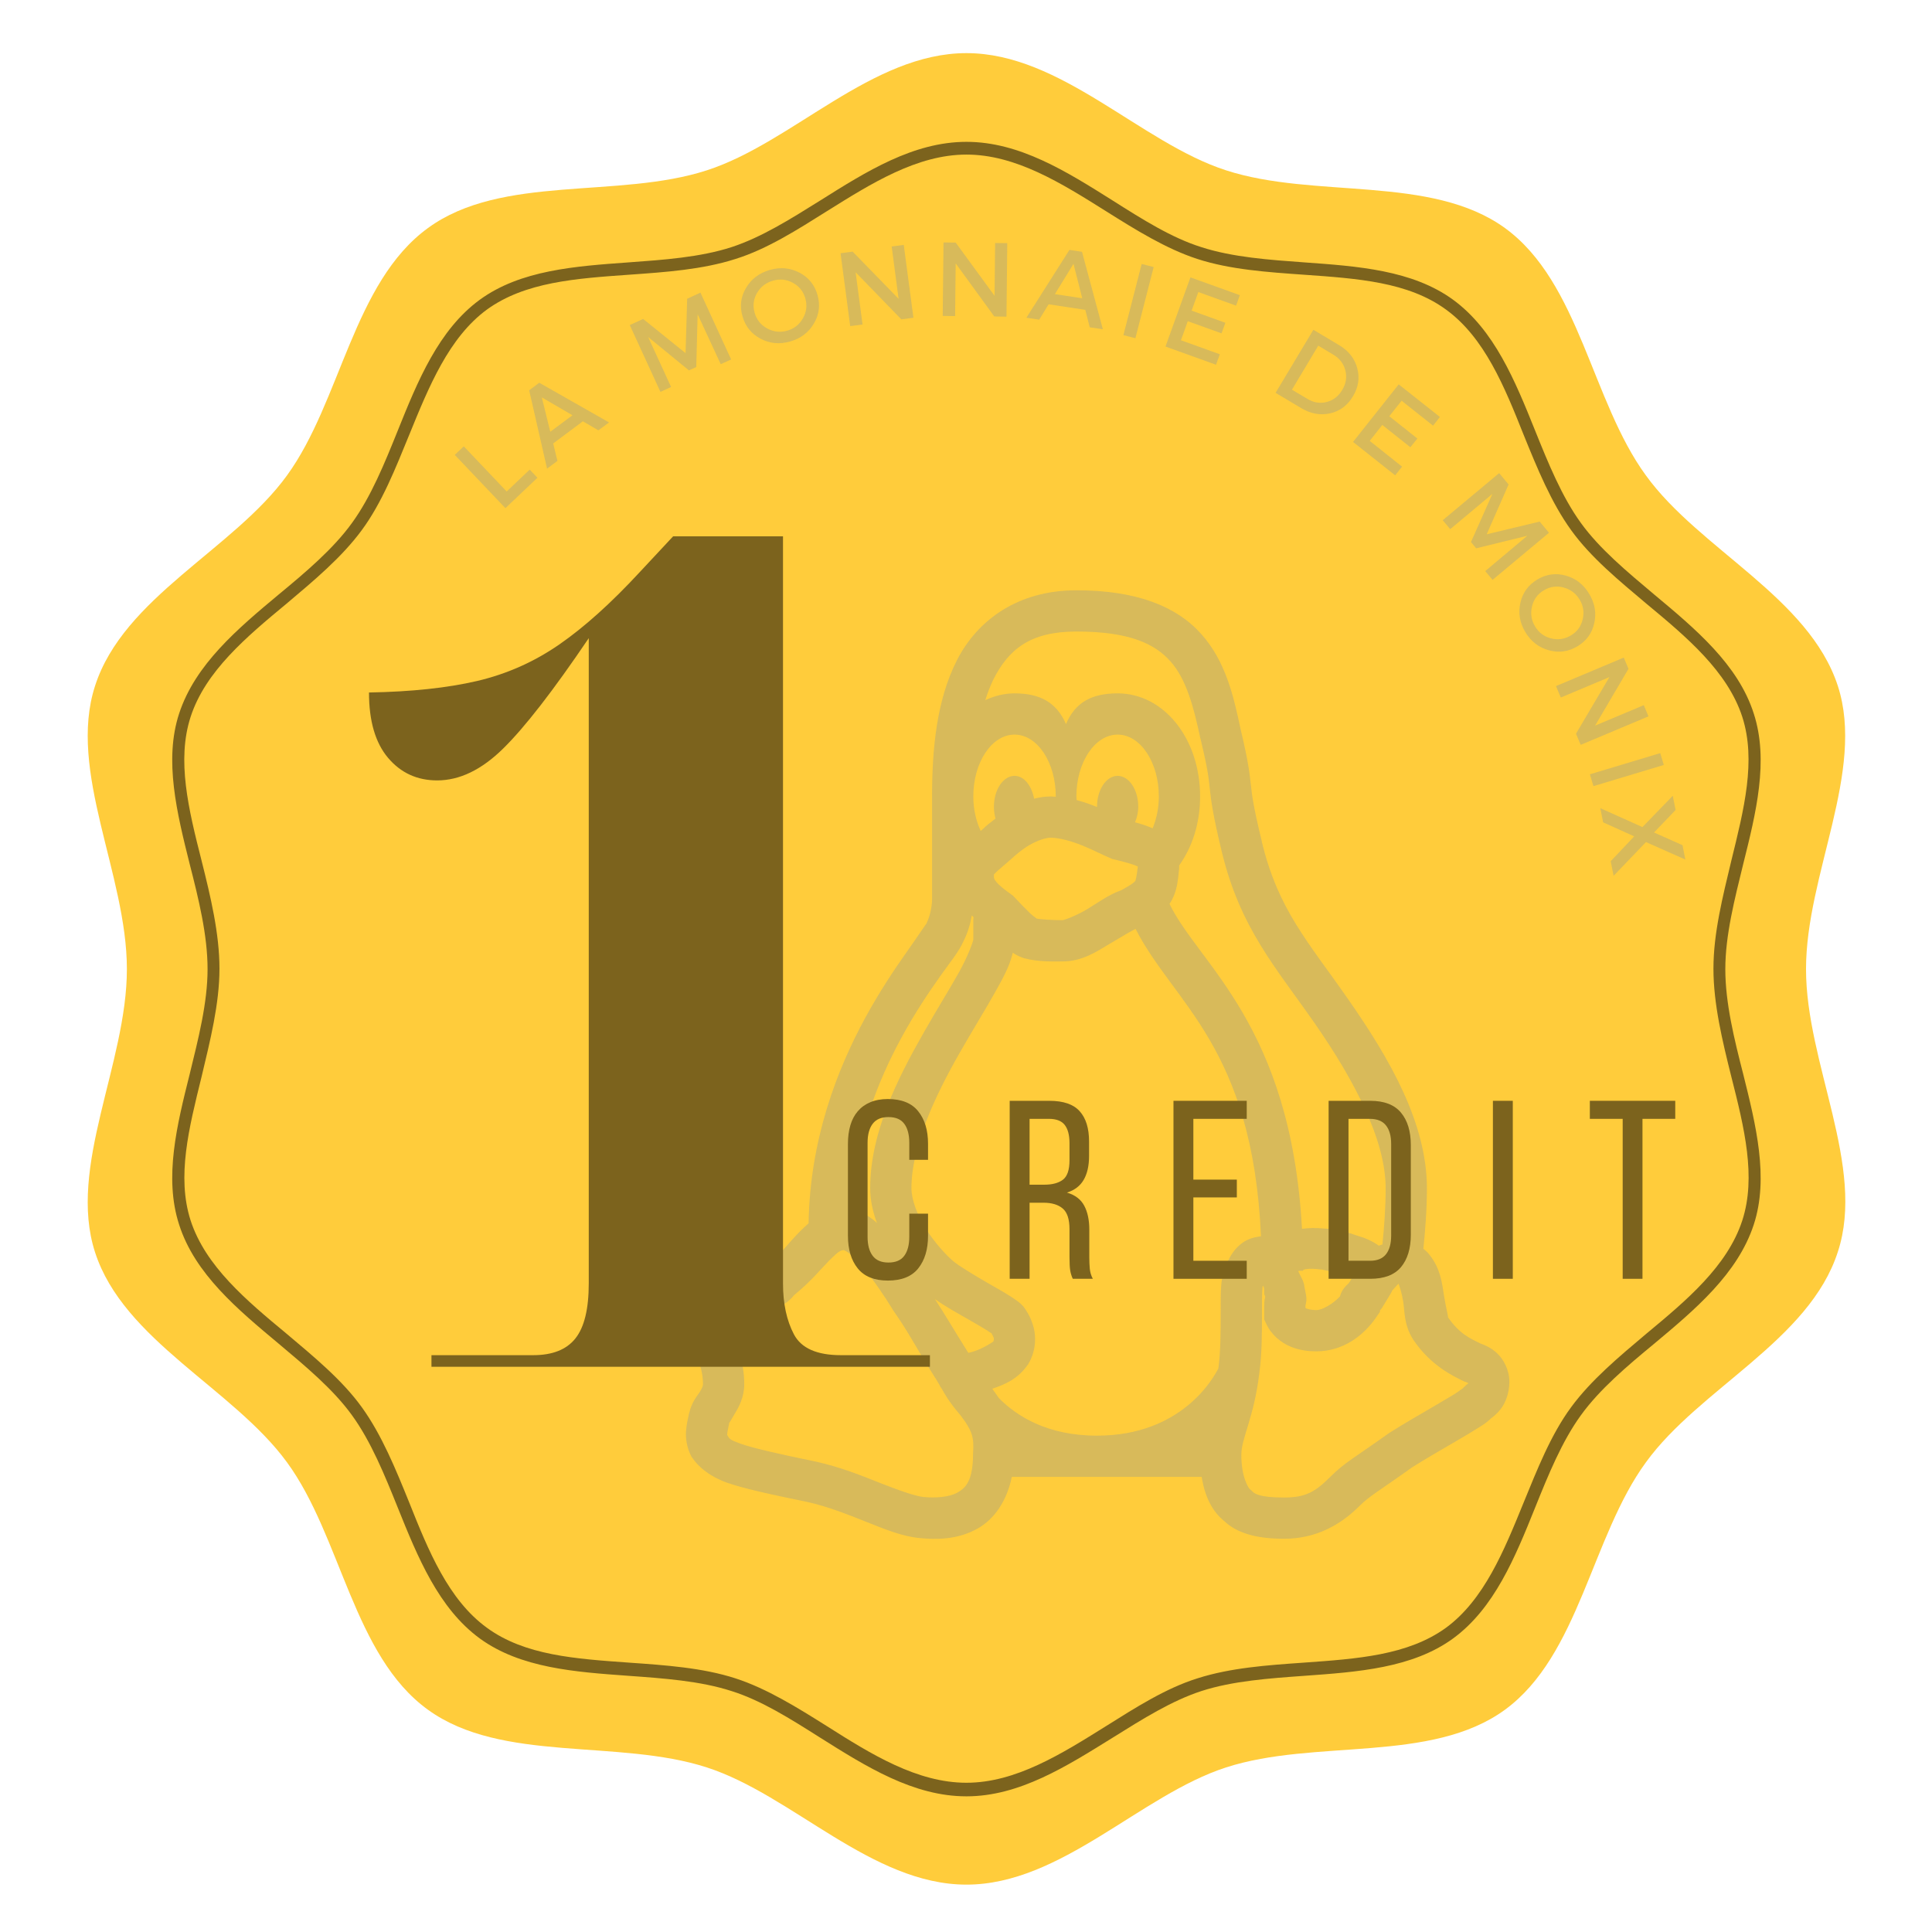 <svg xmlns="http://www.w3.org/2000/svg" xmlns:xlink="http://www.w3.org/1999/xlink" width="500" zoomAndPan="magnify" viewBox="0 0 375 375" height="500" preserveAspectRatio="xMidYMid meet" version="1.0"><defs><filter x="0%" y="0%" width="100%" height="100%" id="a0e8144c22"><feColorMatrix values="0 0 0 0 1 0 0 0 0 1 0 0 0 0 1 0 0 0 1 0" color-interpolation-filters="sRGB"/></filter><g/><clipPath id="e481099729"><path d="M 17 10 L 358.211 10 L 358.211 366 L 17 366 Z M 17 10 " clip-rule="nonzero"/></clipPath><mask id="0eb4fd1aac"><g filter="url(#a0e8144c22)"><rect x="-37.5" width="450" fill="#000000" y="-37.5" height="450" fill-opacity="0.647"/></g></mask><clipPath id="c8e5dd027d"><path d="M 0.719 0.574 L 160.98 0.574 L 160.98 185 L 0.719 185 Z M 0.719 0.574 " clip-rule="nonzero"/></clipPath><clipPath id="3a0f52d576"><rect x="0" width="162" y="0" height="189"/></clipPath><mask id="cbe8e32cfe"><g filter="url(#a0e8144c22)"><rect x="-37.5" width="450" fill="#000000" y="-37.5" height="450" fill-opacity="0.647"/></g></mask><clipPath id="44d8c86af0"><rect x="0" width="281" y="0" height="171"/></clipPath></defs><rect x="-37.5" width="450" fill="#ffffff" y="-37.5" height="450" fill-opacity="1"/><rect x="-37.5" width="450" fill="#ffffff" y="-37.5" height="450" fill-opacity="1"/><rect x="-37.5" width="450" fill="#ffffff" y="-37.5" height="450" fill-opacity="1"/><g clip-path="url(#e481099729)"><path fill="#ffcc3b" d="M 350.547 188.102 C 350.547 169.73 362.086 149.711 356.727 133.148 C 351.121 115.93 329.855 106.621 319.473 92.285 C 308.922 77.871 306.613 54.801 292.105 44.258 C 277.762 33.875 255.176 38.656 237.949 33.051 C 221.383 27.695 205.969 10.312 187.586 10.312 C 169.207 10.312 153.793 27.695 137.223 33.051 C 119.996 38.656 97.41 33.793 83.07 44.258 C 68.562 54.801 66.172 77.871 55.703 92.285 C 45.316 106.621 23.969 115.93 18.445 133.148 C 13.086 149.711 24.629 169.73 24.629 188.102 C 24.629 206.473 13.086 226.492 18.445 243.051 C 23.969 260.188 45.234 269.496 55.703 283.832 C 66.254 298.25 68.562 321.398 83.07 331.863 C 97.41 342.242 119.996 337.465 137.223 343.066 C 153.793 348.422 169.207 365.805 187.586 365.805 C 205.969 365.805 221.383 348.422 237.949 343.066 C 255.176 337.465 277.762 342.324 292.105 331.863 C 306.531 321.316 308.922 298.25 319.473 283.832 C 329.855 269.496 351.207 260.188 356.727 242.969 C 362.168 226.41 350.547 206.473 350.547 188.102 Z M 350.547 188.102 " fill-opacity="1" fill-rule="nonzero"/></g><path fill="#7c631d" d="M 187.586 348.668 C 177.285 348.668 168.133 342.902 159.23 337.301 C 153.379 333.594 147.773 330.051 142.004 328.238 C 135.906 326.262 128.816 325.766 121.973 325.273 C 111.672 324.531 101.039 323.789 93.125 318.023 C 85.129 312.172 81.09 302.285 77.215 292.648 C 74.66 286.305 72.023 279.797 68.312 274.688 C 64.688 269.664 59.328 265.215 54.137 260.848 C 46.141 254.172 37.816 247.254 34.766 237.695 C 31.797 228.551 34.355 218.336 36.828 208.449 C 38.477 201.695 40.289 194.691 40.289 188.102 C 40.289 181.512 38.559 174.508 36.828 167.75 C 34.355 157.867 31.797 147.566 34.766 138.504 C 37.898 128.949 46.141 122.027 54.137 115.355 C 59.328 111.07 64.688 106.539 68.312 101.516 C 72.023 96.406 74.66 89.898 77.215 83.555 C 81.09 73.914 85.129 64.027 93.125 58.18 C 101.039 52.414 111.672 51.672 121.973 50.93 C 128.816 50.434 135.906 49.941 142.004 47.965 C 147.773 46.07 153.297 42.609 159.23 38.902 C 168.133 33.301 177.285 27.531 187.586 27.531 C 197.891 27.531 207.039 33.301 215.941 38.902 C 221.793 42.609 227.398 46.152 233.168 47.965 C 239.27 49.941 246.359 50.434 253.199 50.93 C 263.504 51.672 274.137 52.414 282.047 58.18 C 290.043 64.027 294.082 73.914 297.957 83.555 C 300.512 89.898 303.148 96.406 306.859 101.516 C 310.484 106.539 315.844 110.988 321.035 115.355 C 329.031 122.027 337.359 128.949 340.406 138.504 C 343.375 147.648 340.82 157.867 338.348 167.75 C 336.699 174.508 334.883 181.512 334.883 188.102 C 334.883 194.691 336.617 201.695 338.348 208.449 C 340.82 218.336 343.375 228.633 340.406 237.695 C 337.273 247.254 329.031 254.172 321.035 260.848 C 315.844 265.133 310.484 269.664 306.859 274.688 C 303.148 279.797 300.512 286.305 297.957 292.648 C 294.082 302.285 290.043 312.172 282.047 318.023 C 274.137 323.789 263.504 324.531 253.199 325.273 C 246.359 325.766 239.27 326.262 233.168 328.238 C 227.398 330.133 221.875 333.594 215.941 337.301 C 207.039 342.82 197.891 348.668 187.586 348.668 Z M 187.586 30.004 C 178.023 30.004 169.121 35.605 160.551 40.961 C 154.781 44.586 148.848 48.375 142.746 50.27 C 136.316 52.332 129.145 52.824 122.141 53.32 C 111.754 54.059 101.945 54.719 94.527 60.074 C 87.109 65.512 83.234 75.07 79.441 84.379 C 76.805 90.805 74.168 97.559 70.211 102.914 C 66.336 108.188 60.895 112.719 55.621 117.168 C 47.871 123.594 39.875 130.266 36.992 139.164 C 34.273 147.566 36.578 157.043 39.137 167.094 C 40.867 174.012 42.598 181.18 42.598 188.02 C 42.598 194.855 40.785 202.023 39.137 208.945 C 36.66 218.996 34.273 228.387 36.992 236.871 C 39.875 245.77 47.871 252.445 55.621 258.871 C 60.895 263.32 66.418 267.852 70.211 273.121 C 74.086 278.477 76.805 285.152 79.441 291.66 C 83.152 300.969 87.023 310.523 94.527 315.961 C 101.863 321.316 111.672 321.977 122.141 322.719 C 129.145 323.211 136.398 323.707 142.746 325.766 C 148.848 327.742 154.781 331.449 160.551 335.074 C 169.121 340.512 178.023 346.031 187.586 346.031 C 197.148 346.031 206.051 340.43 214.621 335.074 C 220.395 331.449 226.328 327.66 232.426 325.766 C 238.855 323.707 246.027 323.211 253.035 322.719 C 263.422 321.977 273.23 321.316 280.648 315.961 C 288.066 310.523 291.941 300.969 295.73 291.66 C 298.371 285.234 301.008 278.477 304.965 273.121 C 308.836 267.852 314.277 263.32 319.555 258.871 C 327.301 252.445 335.297 245.77 338.184 236.871 C 340.902 228.469 338.594 218.996 336.039 208.945 C 334.309 202.023 332.578 194.855 332.578 188.02 C 332.578 181.098 334.391 174.012 336.039 167.094 C 338.512 157.043 340.902 147.648 338.184 139.164 C 335.297 130.266 327.301 123.594 319.555 117.168 C 314.277 112.719 308.754 108.188 304.965 102.914 C 301.09 97.559 298.371 90.887 295.73 84.379 C 292.023 75.07 288.148 65.512 280.648 60.074 C 273.312 54.719 263.504 54.059 253.035 53.32 C 246.027 52.824 238.773 52.332 232.426 50.27 C 226.328 48.293 220.395 44.586 214.621 40.961 C 205.969 35.523 197.148 30.004 187.586 30.004 Z M 187.586 30.004 " fill-opacity="1" fill-rule="nonzero"/><g mask="url(#0eb4fd1aac)"><g transform="matrix(1, 0, 0, 1, 132, 114)"><g clip-path="url(#3a0f52d576)"><g clip-path="url(#c8e5dd027d)"><path fill="#c2b06a" d="M 76.926 0.574 C 65.562 0.574 57.715 6.355 53.727 14.172 C 49.758 21.992 48.914 31.527 48.914 40.594 L 48.914 60.605 C 48.914 61.887 48.492 63.902 47.883 65.105 L 47.852 65.203 L 47.805 65.297 C 47.898 65.09 46.102 67.797 43.848 70.984 C 41.598 74.191 38.738 78.426 35.938 83.57 C 30.469 93.621 25.199 107.207 24.949 123.438 C 24.324 123.984 23.777 124.531 23.262 125.031 C 20.93 127.359 19.289 129.812 16.695 131.645 L 16.211 132.004 L 15.836 132.473 C 15.898 132.395 15.883 132.52 15.117 132.691 C 14.352 132.848 13.051 132.957 11.551 133.098 C 10.035 133.238 8.254 133.426 6.363 134.223 C 4.484 135.035 2.5 136.707 1.484 139.039 C 0.672 140.883 0.844 142.805 1.234 144.195 C 1.609 145.59 2.141 146.715 2.641 147.824 C 3.609 150.043 4.453 152.109 4.453 154.672 C 4.453 154.953 4.328 155.344 3.828 156.172 C 3.312 157 2.328 158.031 1.797 160.176 L 1.734 160.363 C 1.531 161.41 1.25 162.441 1.156 163.832 C 1.062 165.223 1.328 166.977 2.094 168.492 L 2.203 168.727 L 2.344 168.914 C 3.578 170.773 5.859 172.633 9.082 173.777 C 12.301 174.902 16.883 175.918 24.762 177.543 C 28.512 178.371 32.375 179.887 36.031 181.344 C 39.707 182.797 43.035 184.219 46.602 184.547 C 49.477 184.812 53.758 184.969 57.809 182.656 C 60.949 180.875 63.406 177.434 64.391 172.664 L 101.25 172.664 C 101.832 176.387 103.223 179.324 105.691 181.297 C 108.066 183.516 111.711 184.672 117.242 184.672 C 123.402 184.672 128.172 182.016 131.891 178.293 C 133.848 176.34 135.645 175.418 142.148 170.773 C 144.602 169.211 147.852 167.352 150.715 165.676 C 152.137 164.848 153.465 164.066 154.574 163.363 C 155.684 162.66 156.449 162.254 157.418 161.285 L 157.434 161.27 L 157.449 161.27 C 157.434 161.27 158.266 160.77 159.266 159.52 C 160.266 158.266 160.969 156.266 160.969 154.188 C 160.969 151.938 159.844 149.809 158.531 148.621 C 157.402 147.59 156.293 147.105 155.371 146.777 C 153.293 145.762 151.246 144.887 149.023 141.633 C 149.227 141.898 148.633 139.805 148.273 137.445 C 147.898 135.035 147.586 132.176 145.414 129.5 C 145.086 129.078 144.695 128.703 144.273 128.391 C 144.648 124.734 144.961 120.762 144.961 116.637 C 144.961 103.988 137.707 91.48 129.781 80.102 C 121.887 68.734 116.133 62.684 112.93 49.426 L 112.945 49.426 C 111.258 42.5 111.023 40.453 110.789 38.328 C 110.555 36.184 110.305 33.824 108.832 27.68 C 107.457 21.191 105.941 14.453 101.203 9.109 C 96.438 3.73 88.668 0.574 76.926 0.574 Z M 76.926 8.578 C 87.324 8.578 92.199 11 95.219 14.406 C 98.234 17.816 99.672 23.07 101.016 29.434 L 101.047 29.465 L 101.047 29.527 C 102.473 35.465 102.598 36.969 102.832 39.188 C 103.066 41.406 103.426 44.176 105.145 51.305 C 108.738 66.188 115.602 73.723 123.215 84.664 C 130.812 95.594 136.957 107.223 136.957 116.637 C 136.957 120.371 136.676 124.109 136.332 127.547 C 136.082 127.625 135.832 127.703 135.613 127.781 C 134.395 126.891 132.953 126.266 131.391 125.828 C 129.312 125.078 127.266 124.516 124.887 124.453 C 123.402 124.297 122.012 124.344 120.715 124.516 C 118.543 84.883 100.688 73.207 95 61.449 C 95.016 61.418 95.047 61.402 95.062 61.355 C 96.406 59.293 96.625 57.148 96.859 54.711 C 96.891 54.461 96.875 54.211 96.875 53.977 C 99.406 50.457 100.938 45.801 100.938 40.594 C 100.938 29.371 93.906 20.582 84.93 20.582 C 79.836 20.582 76.691 22.367 74.91 26.539 C 73.098 22.414 69.988 20.582 64.922 20.582 C 62.906 20.582 61.012 21.082 59.246 21.895 C 59.715 20.426 60.23 19.051 60.855 17.801 C 63.812 12.016 67.969 8.578 76.926 8.578 Z M 64.922 28.586 C 69.344 28.586 72.926 33.965 72.926 40.594 C 72.926 40.625 72.926 40.641 72.926 40.656 C 72.598 40.641 72.285 40.594 71.941 40.594 C 70.801 40.594 69.734 40.766 68.719 41.031 C 68.234 38.484 66.766 36.594 64.922 36.594 C 62.719 36.594 60.918 39.281 60.918 42.594 C 60.918 43.406 61.027 44.176 61.23 44.879 C 60.152 45.691 59.324 46.379 58.84 46.863 C 58.668 47.02 58.512 47.145 58.355 47.285 C 57.465 45.363 56.918 43.094 56.918 40.594 C 56.918 33.965 60.496 28.586 64.922 28.586 Z M 84.93 28.586 C 89.355 28.586 92.934 33.965 92.934 40.594 C 92.934 42.875 92.465 44.957 91.73 46.77 C 90.559 46.27 89.434 45.895 88.309 45.613 C 88.668 44.723 88.934 43.723 88.934 42.594 C 88.934 39.281 87.137 36.594 84.93 36.594 C 82.727 36.594 80.93 39.281 80.93 42.594 C 80.93 42.609 80.93 42.625 80.93 42.641 C 79.711 42.141 78.383 41.672 76.973 41.297 C 76.957 41.062 76.926 40.828 76.926 40.594 C 76.926 33.965 80.508 28.586 84.93 28.586 Z M 71.941 48.598 C 73.566 48.598 75.926 49.238 78.086 50.113 C 80.242 50.992 82.07 51.961 83.602 52.602 L 83.914 52.742 L 84.242 52.805 C 86.277 53.289 88.105 53.805 88.855 54.195 C 88.652 55.914 88.449 56.852 88.355 56.992 C 88.246 57.164 87.684 57.695 85.633 58.793 C 83.102 59.699 81.18 61.168 79.117 62.418 C 76.848 63.777 74.551 64.605 74.223 64.605 C 72.473 64.605 70.051 64.48 69.078 64.277 C 69.453 64.387 68.797 64.059 67.969 63.293 C 67.078 62.449 65.969 61.293 64.844 60.09 L 64.547 59.793 L 64.234 59.574 C 62.953 58.668 61.949 57.852 61.465 57.273 C 60.965 56.68 60.918 56.508 60.918 56.117 C 60.918 55.523 60.809 55.883 61.168 55.477 C 61.527 55.055 62.625 54.195 64.109 52.883 L 64.25 52.773 L 64.375 52.633 C 64.156 52.867 65.609 51.445 67.188 50.41 C 68.766 49.379 70.723 48.598 71.941 48.598 Z M 56.621 63.684 C 56.73 63.793 56.84 63.918 56.965 64.012 C 56.934 64.215 56.918 64.402 56.918 64.605 L 56.918 68.375 C 56.887 68.766 55.918 71.531 54.105 74.785 C 52.273 78.051 49.773 82.055 47.258 86.492 C 42.223 95.344 36.906 105.832 36.906 116.637 C 36.906 119.027 37.438 121.277 38.223 123.391 C 38.062 123.25 37.906 123.078 37.734 122.953 C 36.469 121.934 35.031 120.996 33.062 120.746 C 33.812 107.426 38.238 96.094 42.973 87.402 C 45.566 82.633 48.227 78.676 50.398 75.613 C 52.523 72.582 53.992 70.953 55.043 68.625 C 55.855 67.016 56.34 65.344 56.621 63.684 Z M 88.418 66.297 C 95.797 80.82 111.102 89.074 112.758 125.953 C 111.477 126.125 110.195 126.469 109.129 127.25 C 107.691 128.297 106.895 129.625 106.316 130.816 C 105.66 132.129 105.223 133.645 105.066 135.16 C 104.926 136.691 104.941 138.289 104.941 140.648 C 104.941 144.43 104.91 148.605 104.504 151.434 L 104.504 151.527 C 104.488 151.543 104.488 151.559 104.488 151.59 C 103.629 153.312 97.484 164.66 80.93 164.66 C 71.301 164.66 65.375 160.895 61.902 157.391 C 61.465 156.75 61.027 156.156 60.59 155.547 C 62.922 154.781 65.516 153.719 67.453 150.949 L 67.547 150.84 L 67.609 150.715 C 68.844 148.668 69.094 146.324 68.797 144.48 C 68.484 142.633 67.734 141.195 67.031 140.133 C 66.359 139.133 65.891 138.867 65.391 138.477 C 64.891 138.102 64.375 137.773 63.797 137.414 C 62.656 136.691 61.309 135.941 59.918 135.145 C 57.152 133.551 54.074 131.691 52.977 130.754 C 51.648 129.625 49.445 127.234 47.742 124.562 C 46.051 121.871 44.91 118.887 44.91 116.637 C 44.91 108.602 49.367 98.953 54.215 90.449 C 56.637 86.195 59.105 82.227 61.09 78.691 C 62.656 75.895 63.984 73.52 64.578 70.922 C 65.109 71.281 65.719 71.625 66.531 71.906 L 66.672 71.953 L 66.828 72 C 69.609 72.738 72.41 72.613 74.223 72.613 C 77.992 72.613 80.711 70.797 83.242 69.281 C 85.68 67.812 87.965 66.484 88.418 66.297 Z M 32.109 128.641 C 31.469 128.641 31.984 128.594 32.766 129.219 C 33.547 129.844 34.609 130.926 35.656 132.176 C 37.75 134.691 39.91 137.93 41.223 140.102 L 41.285 140.227 L 41.363 140.336 C 44.504 144.809 44.91 146.09 49.602 153.578 L 49.523 153.406 C 49.789 153.891 50.039 154.281 50.305 154.719 C 50.32 154.75 50.336 154.781 50.352 154.828 C 50.352 154.828 50.367 154.828 50.367 154.844 C 50.492 155.125 50.664 155.391 50.852 155.641 C 51.242 156.375 52.148 158.031 54.371 160.629 C 54.684 161.051 55.09 161.582 55.34 161.957 C 56.574 163.863 57.074 164.895 56.887 167.836 L 56.871 167.961 L 56.871 168.086 C 56.871 173.387 55.48 174.777 53.852 175.699 C 52.227 176.621 49.539 176.777 47.32 176.574 C 45.77 176.434 42.629 175.34 38.973 173.902 C 35.328 172.445 31.078 170.742 26.48 169.727 L 26.449 169.727 L 26.418 169.711 C 18.57 168.102 14.082 167.039 11.754 166.227 C 9.582 165.441 9.676 165.332 9.176 164.598 C 9.176 164.551 9.129 164.504 9.145 164.363 C 9.16 164.051 9.332 163.223 9.551 162.129 C 9.551 162.129 9.551 162.113 9.551 162.113 C 9.488 162.41 9.879 161.598 10.645 160.348 C 11.41 159.113 12.457 157.188 12.457 154.672 C 12.457 150.309 10.957 146.902 9.957 144.59 C 9.441 143.445 9.066 142.555 8.957 142.117 C 9.066 141.883 9.113 141.758 9.52 141.586 C 10.004 141.383 11.004 141.18 12.301 141.07 C 13.598 140.945 15.133 140.883 16.852 140.508 C 18.555 140.117 20.648 139.273 22.148 137.367 C 25.324 134.816 27.668 131.957 28.902 130.707 C 29.84 129.781 30.469 129.203 30.859 128.953 C 31.266 128.719 31.391 128.641 32.109 128.641 Z M 121.637 132.316 C 122.293 132.238 123.105 132.254 124.137 132.379 L 124.371 132.41 L 124.621 132.41 C 124.277 132.41 127.672 132.973 128.797 133.395 L 128.953 133.441 L 129.125 133.488 C 130.078 133.754 130.203 133.941 130.406 134.082 C 130.25 134.41 130 134.754 129.766 135.098 C 129.297 135.551 128.5 136.176 128.078 137.633 C 126.922 138.93 124.73 140.289 123.512 140.289 C 122.762 140.289 121.98 140.148 121.559 139.977 C 121.434 139.93 121.465 139.883 121.387 139.852 L 121.387 139.398 C 121.387 139.398 121.434 139.336 121.559 138.477 C 121.652 137.898 121.402 136.816 121.199 135.848 C 121.121 134.66 120.434 133.785 119.98 132.723 C 120.059 132.691 120.199 132.676 120.293 132.645 L 120.949 132.645 C 120.949 132.582 120.949 132.535 120.949 132.473 C 121.184 132.426 121.355 132.332 121.637 132.316 Z M 130.625 132.691 C 130.625 133.191 130.812 132.941 130.891 133.332 C 130.859 133.363 130.828 133.426 130.797 133.473 Z M 139.441 135.16 C 139.66 135.707 140.082 136.863 140.363 138.648 C 140.691 140.836 140.52 143.07 142.195 145.84 L 142.227 145.918 L 142.289 145.996 C 145.695 151.105 150.215 153.156 151.871 153.984 L 152.121 154.109 L 152.402 154.203 C 152.762 154.312 152.918 154.422 153.012 154.469 C 153.012 154.453 153.012 154.531 153.012 154.531 C 153.059 154.453 152.715 154.672 151.762 155.625 C 152.012 155.375 151.262 155.984 150.324 156.594 C 149.352 157.188 148.086 157.938 146.664 158.766 C 143.852 160.41 140.52 162.316 137.785 164.051 L 137.707 164.098 L 137.613 164.16 C 131.078 168.836 128.969 169.898 126.234 172.633 C 123.324 175.543 121.465 176.668 117.242 176.668 C 112.523 176.668 111.555 175.949 111.07 175.48 L 110.883 175.277 L 110.648 175.105 C 110.383 174.902 108.941 172.852 108.941 168.367 C 108.941 165.113 111.398 161.191 112.43 152.531 C 112.961 148.746 112.945 144.414 112.945 140.648 C 112.945 138.289 112.961 136.801 113.039 135.957 C 113.055 135.754 113.086 135.676 113.102 135.535 C 113.227 135.707 113.383 135.848 113.383 136.348 L 113.383 137.207 L 113.586 137.664 C 113.523 137.945 113.383 138.414 113.383 139.398 L 113.383 142.102 L 113.758 142.898 C 114.773 145.152 116.711 146.637 118.512 147.387 C 120.309 148.121 122.027 148.293 123.512 148.293 C 128.797 148.293 132.781 145.121 135.145 141.648 L 135.848 140.633 L 135.848 140.398 C 135.895 140.32 135.832 140.352 135.91 140.258 L 136.176 139.977 L 136.379 139.648 C 137.598 137.648 138.473 136.223 138.145 136.582 Z M 49.461 138.148 C 51.461 139.57 53.789 140.852 55.949 142.086 C 57.34 142.883 58.637 143.633 59.559 144.211 C 59.965 144.465 60.262 144.668 60.465 144.809 C 60.652 145.152 60.855 145.527 60.902 145.793 C 60.934 146.059 60.887 146.199 60.777 146.418 C 60.668 146.496 58.902 147.699 57.027 148.309 C 56.621 148.434 56.324 148.496 55.949 148.59 C 52.773 143.508 51.336 141.008 49.461 138.148 Z M 49.461 138.148 " fill-opacity="1" fill-rule="nonzero"/></g></g></g></g><g fill="#7c631d" fill-opacity="1"><g transform="translate(162.912, 248.214)"><g><path d="M 9.422 -34.891 C 12.086 -34.891 14.051 -34.098 15.312 -32.516 C 16.582 -30.941 17.219 -28.836 17.219 -26.203 L 17.219 -23.094 L 13.578 -23.094 L 13.578 -26.406 C 13.578 -27.988 13.254 -29.211 12.609 -30.078 C 11.973 -30.953 10.945 -31.391 9.531 -31.391 C 8.145 -31.391 7.125 -30.953 6.469 -30.078 C 5.812 -29.211 5.484 -27.988 5.484 -26.406 L 5.484 -8.141 C 5.484 -6.566 5.812 -5.344 6.469 -4.469 C 7.125 -3.594 8.145 -3.156 9.531 -3.156 C 10.945 -3.156 11.973 -3.594 12.609 -4.469 C 13.254 -5.344 13.578 -6.566 13.578 -8.141 L 13.578 -12.641 L 17.219 -12.641 L 17.219 -8.344 C 17.219 -5.707 16.582 -3.598 15.312 -2.016 C 14.051 -0.441 12.086 0.344 9.422 0.344 C 6.797 0.344 4.848 -0.441 3.578 -2.016 C 2.305 -3.598 1.672 -5.707 1.672 -8.344 L 1.672 -26.203 C 1.672 -27.523 1.828 -28.719 2.141 -29.781 C 2.453 -30.852 2.93 -31.766 3.578 -32.516 C 4.223 -33.273 5.031 -33.859 6 -34.266 C 6.969 -34.68 8.109 -34.891 9.422 -34.891 Z M 9.422 -34.891 "/></g></g></g><g fill="#7c631d" fill-opacity="1"><g transform="translate(194.011, 248.214)"><g><path d="M 9.672 -34.547 C 12.398 -34.547 14.363 -33.867 15.562 -32.516 C 16.77 -31.172 17.375 -29.219 17.375 -26.656 L 17.375 -23.844 C 17.375 -21.938 17.023 -20.391 16.328 -19.203 C 15.641 -18.016 14.555 -17.191 13.078 -16.734 C 14.66 -16.273 15.781 -15.426 16.438 -14.188 C 17.094 -12.957 17.422 -11.406 17.422 -9.531 L 17.422 -4.141 C 17.422 -3.391 17.453 -2.66 17.516 -1.953 C 17.586 -1.242 17.785 -0.594 18.109 0 L 14.219 0 C 13.988 -0.488 13.82 -1.02 13.719 -1.594 C 13.625 -2.176 13.578 -3.047 13.578 -4.203 L 13.578 -9.625 C 13.578 -11.562 13.141 -12.898 12.266 -13.641 C 11.391 -14.391 10.148 -14.766 8.547 -14.766 L 5.828 -14.766 L 5.828 0 L 1.969 0 L 1.969 -34.547 Z M 8.688 -18.266 C 10.227 -18.266 11.426 -18.582 12.281 -19.219 C 13.145 -19.863 13.578 -21.125 13.578 -23 L 13.578 -26.312 C 13.578 -27.883 13.27 -29.066 12.656 -29.859 C 12.051 -30.648 11.023 -31.047 9.578 -31.047 L 5.828 -31.047 L 5.828 -18.266 Z M 8.688 -18.266 "/></g></g></g><g fill="#7c631d" fill-opacity="1"><g transform="translate(225.802, 248.214)"><g><path d="M 14.266 -19.25 L 14.266 -15.797 L 5.828 -15.797 L 5.828 -3.5 L 16.188 -3.5 L 16.188 0 L 1.969 0 L 1.969 -34.547 L 16.188 -34.547 L 16.188 -31.047 L 5.828 -31.047 L 5.828 -19.25 Z M 14.266 -19.25 "/></g></g></g><g fill="#7c631d" fill-opacity="1"><g transform="translate(255.915, 248.214)"><g><path d="M 10.062 -34.547 C 12.758 -34.547 14.742 -33.781 16.016 -32.25 C 17.285 -30.727 17.922 -28.633 17.922 -25.969 L 17.922 -8.547 C 17.922 -5.879 17.285 -3.785 16.016 -2.266 C 14.742 -0.754 12.758 0 10.062 0 L 1.969 0 L 1.969 -34.547 Z M 10.016 -3.5 C 11.398 -3.5 12.426 -3.914 13.094 -4.75 C 13.77 -5.594 14.109 -6.805 14.109 -8.391 L 14.109 -26.156 C 14.109 -27.738 13.77 -28.945 13.094 -29.781 C 12.426 -30.625 11.383 -31.047 9.969 -31.047 L 5.828 -31.047 L 5.828 -3.5 Z M 10.016 -3.5 "/></g></g></g><g fill="#7c631d" fill-opacity="1"><g transform="translate(287.804, 248.214)"><g><path d="M 5.828 -34.547 L 5.828 0 L 1.969 0 L 1.969 -34.547 Z M 5.828 -34.547 "/></g></g></g><g fill="#7c631d" fill-opacity="1"><g transform="translate(307.946, 248.214)"><g><path d="M 7.016 0 L 7.016 -31.047 L 0.641 -31.047 L 0.641 -34.547 L 17.219 -34.547 L 17.219 -31.047 L 10.859 -31.047 L 10.859 0 Z M 7.016 0 "/></g></g></g><g fill="#7c631d" fill-opacity="1"><g transform="translate(63.762, 265.288)"><g><path d="M 19.984 0 L 19.984 -2.25 L 39.734 -2.25 C 43.473 -2.25 46.203 -3.332 47.922 -5.5 C 49.648 -7.664 50.516 -11.219 50.516 -16.156 L 50.516 -141.422 C 43.629 -131.242 38.086 -124.098 33.891 -119.984 C 29.703 -115.867 25.438 -113.812 21.094 -113.812 C 17.207 -113.812 14.031 -115.27 11.562 -118.188 C 9.094 -121.102 7.859 -125.332 7.859 -130.875 C 16.086 -131.02 23.082 -131.766 28.844 -133.109 C 34.602 -134.461 39.914 -136.82 44.781 -140.188 C 49.645 -143.551 54.848 -148.227 60.391 -154.219 L 66.891 -161.188 L 88.219 -161.188 L 88.219 -16.156 C 88.219 -12.27 88.926 -8.977 90.344 -6.281 C 91.77 -3.594 94.805 -2.25 99.453 -2.25 L 116.734 -2.25 L 116.734 0 Z M 19.984 0 "/></g></g></g><g mask="url(#cbe8e32cfe)"><g transform="matrix(1, 0, 0, 1, 78, 7)"><g clip-path="url(#44d8c86af0)"><g fill="#c2b06a" fill-opacity="1"><g transform="translate(18.739, 92.932)"><g><path d="M 1.609 -4.531 L 6.078 -8.781 L 7.578 -7.203 L 1.359 -1.297 L -8.469 -11.641 L -6.719 -13.297 Z M 1.609 -4.531 "/></g></g></g><g fill="#c2b06a" fill-opacity="1"><g transform="translate(28.167, 83.977)"><g><path d="M 6.969 -9.203 L 1.203 -4.906 L 2.031 -1.516 L 0.016 -0.016 L -3.453 -15.219 L -1.5 -16.688 L 12.047 -8.984 L 9.984 -7.453 Z M 4.953 -10.375 L -1 -13.844 L 0.641 -7.172 Z M 4.953 -10.375 "/></g></g></g><g fill="#c2b06a" fill-opacity="1"><g transform="translate(42.247, 73.912)"><g/></g></g><g fill="#c2b06a" fill-opacity="1"><g transform="translate(48.489, 69.845)"><g><path d="M 15.422 -7.078 L 13.406 -6.156 L 8.922 -15.844 L 8.656 -5.609 L 7.234 -4.953 L -0.688 -11.438 L 3.766 -1.734 L 1.703 -0.781 L -4.25 -13.75 L -1.656 -14.938 L 6.578 -8.297 L 6.891 -18.859 L 9.469 -20.047 Z M 15.422 -7.078 "/></g></g></g><g fill="#c2b06a" fill-opacity="1"><g transform="translate(67.394, 61.424)"><g><path d="M -0.578 -12.562 C 0.453 -14.289 1.988 -15.445 4.031 -16.031 C 6.082 -16.613 8 -16.438 9.781 -15.5 C 11.562 -14.57 12.727 -13.129 13.281 -11.172 C 13.844 -9.211 13.609 -7.363 12.578 -5.625 C 11.555 -3.883 10.02 -2.723 7.969 -2.141 C 5.926 -1.555 4.008 -1.738 2.219 -2.688 C 0.438 -3.633 -0.727 -5.086 -1.281 -7.047 C -1.844 -9.004 -1.609 -10.844 -0.578 -12.562 Z M 4.656 -13.953 C 3.289 -13.566 2.254 -12.77 1.547 -11.562 C 0.848 -10.363 0.691 -9.082 1.078 -7.719 C 1.461 -6.363 2.273 -5.348 3.516 -4.672 C 4.754 -4.004 6.047 -3.859 7.391 -4.234 C 8.742 -4.617 9.766 -5.422 10.453 -6.641 C 11.148 -7.859 11.305 -9.145 10.922 -10.5 C 10.535 -11.863 9.727 -12.875 8.5 -13.531 C 7.281 -14.195 6 -14.336 4.656 -13.953 Z M 4.656 -13.953 "/></g></g></g><g fill="#c2b06a" fill-opacity="1"><g transform="translate(85.168, 56.547)"><g><path d="M 14.125 -1.875 L 11.781 -1.562 L 2.906 -10.703 L 4.25 -0.562 L 1.859 -0.25 L -0.016 -14.391 L 2.328 -14.703 L 11.25 -5.547 L 9.906 -15.703 L 12.25 -16.016 Z M 14.125 -1.875 "/></g></g></g><g fill="#c2b06a" fill-opacity="1"><g transform="translate(103.105, 54.305)"><g><path d="M 14.25 0.156 L 11.891 0.125 L 4.391 -10.188 L 4.281 0.047 L 1.875 0.016 L 2.031 -14.25 L 4.391 -14.219 L 11.938 -3.891 L 12.047 -14.141 L 14.406 -14.109 Z M 14.25 0.156 "/></g></g></g><g fill="#c2b06a" fill-opacity="1"><g transform="translate(121.205, 54.674)"><g><path d="M 11.453 -1.531 L 4.328 -2.609 L 2.5 0.375 L 0.016 0 L 8.375 -13.172 L 10.812 -12.797 L 14.859 2.234 L 12.312 1.859 Z M 10.859 -3.781 L 9.156 -10.469 L 5.547 -4.578 Z M 10.859 -3.781 "/></g></g></g><g fill="#c2b06a" fill-opacity="1"><g transform="translate(138.24, 57.582)"><g><path d="M 4.141 1.062 L 1.812 0.469 L 5.359 -13.344 L 7.688 -12.75 Z M 4.141 1.062 "/></g></g></g><g fill="#c2b06a" fill-opacity="1"><g transform="translate(146.452, 59.623)"><g><path d="M 15.469 -7.297 L 8.141 -9.938 L 6.844 -6.328 L 13.391 -3.969 L 12.641 -1.922 L 6.094 -4.281 L 4.766 -0.578 L 12.312 2.141 L 11.578 4.172 L 1.766 0.641 L 6.609 -12.781 L 16.203 -9.328 Z M 15.469 -7.297 "/></g></g></g><g fill="#c2b06a" fill-opacity="1"><g transform="translate(161.106, 65.222)"><g/></g></g><g fill="#c2b06a" fill-opacity="1"><g transform="translate(167.985, 68.278)"><g><path d="M 8.938 -11.266 L 13.969 -8.266 C 15.789 -7.172 16.953 -5.688 17.453 -3.812 C 17.961 -1.945 17.688 -0.129 16.625 1.641 C 15.562 3.422 14.082 4.523 12.188 4.953 C 10.301 5.379 8.43 5.039 6.578 3.938 L 1.609 0.969 Z M 9.891 -8.188 L 4.781 0.359 L 7.797 2.156 C 8.992 2.875 10.234 3.07 11.516 2.75 C 12.797 2.426 13.805 1.645 14.547 0.406 C 15.285 -0.832 15.484 -2.102 15.141 -3.406 C 14.805 -4.707 14.031 -5.719 12.812 -6.438 Z M 9.891 -8.188 "/></g></g></g><g fill="#c2b06a" fill-opacity="1"><g transform="translate(183.159, 77.607)"><g><path d="M 17 -1.984 L 10.891 -6.828 L 8.5 -3.812 L 13.953 0.516 L 12.594 2.203 L 7.141 -2.125 L 4.703 0.969 L 10.984 5.969 L 9.641 7.656 L 1.469 1.172 L 10.328 -10 L 18.328 -3.672 Z M 17 -1.984 "/></g></g></g><g fill="#c2b06a" fill-opacity="1"><g transform="translate(195.267, 87.581)"><g/></g></g><g fill="#c2b06a" fill-opacity="1"><g transform="translate(200.83, 92.536)"><g><path d="M 10.875 13.016 L 9.453 11.312 L 17.625 4.453 L 7.688 6.891 L 6.688 5.672 L 10.844 -3.672 L 2.656 3.172 L 1.203 1.438 L 12.156 -7.703 L 13.984 -5.5 L 9.734 4.172 L 20.016 1.703 L 21.828 3.875 Z M 10.875 13.016 "/></g></g></g><g fill="#c2b06a" fill-opacity="1"><g transform="translate(213.919, 108.566)"><g><path d="M 11.984 -3.844 C 13.922 -3.312 15.438 -2.133 16.531 -0.312 C 17.633 1.508 17.969 3.398 17.531 5.359 C 17.102 7.328 16.016 8.832 14.266 9.875 C 12.523 10.926 10.68 11.188 8.734 10.656 C 6.785 10.133 5.258 8.961 4.156 7.141 C 3.062 5.316 2.738 3.414 3.188 1.438 C 3.633 -0.531 4.727 -2.035 6.469 -3.078 C 8.219 -4.129 10.055 -4.383 11.984 -3.844 Z M 14.688 0.812 C 13.957 -0.395 12.914 -1.176 11.562 -1.531 C 10.219 -1.895 8.941 -1.711 7.734 -0.984 C 6.523 -0.266 5.758 0.781 5.438 2.156 C 5.113 3.531 5.312 4.816 6.031 6.016 C 6.75 7.223 7.785 8 9.141 8.344 C 10.504 8.688 11.789 8.492 13 7.766 C 14.207 7.047 14.969 6.004 15.281 4.641 C 15.602 3.285 15.406 2.008 14.688 0.812 Z M 14.688 0.812 "/></g></g></g><g fill="#c2b06a" fill-opacity="1"><g transform="translate(223.295, 124.435)"><g><path d="M 5.516 13.141 L 4.609 10.969 L 11.094 -0.016 L 1.656 3.953 L 0.719 1.734 L 13.875 -3.797 L 14.797 -1.625 L 8.312 9.406 L 17.766 5.438 L 18.672 7.609 Z M 5.516 13.141 "/></g></g></g><g fill="#c2b06a" fill-opacity="1"><g transform="translate(230.05, 141.494)"><g><path d="M 1.234 4.094 L 0.547 1.797 L 14.203 -2.312 L 14.891 -0.016 Z M 1.234 4.094 "/></g></g></g><g fill="#c2b06a" fill-opacity="1"><g transform="translate(232.559, 149.555)"><g><path d="M 8.922 6.891 L 2.641 13.438 L 2.078 10.609 L 6.641 5.781 L 0.609 3.062 L 0.062 0.312 L 8.234 3.984 L 14.125 -2.094 L 14.672 0.656 L 10.484 5.031 L 16.016 7.5 L 16.562 10.281 Z M 8.922 6.891 "/></g></g></g></g></g></g></svg>